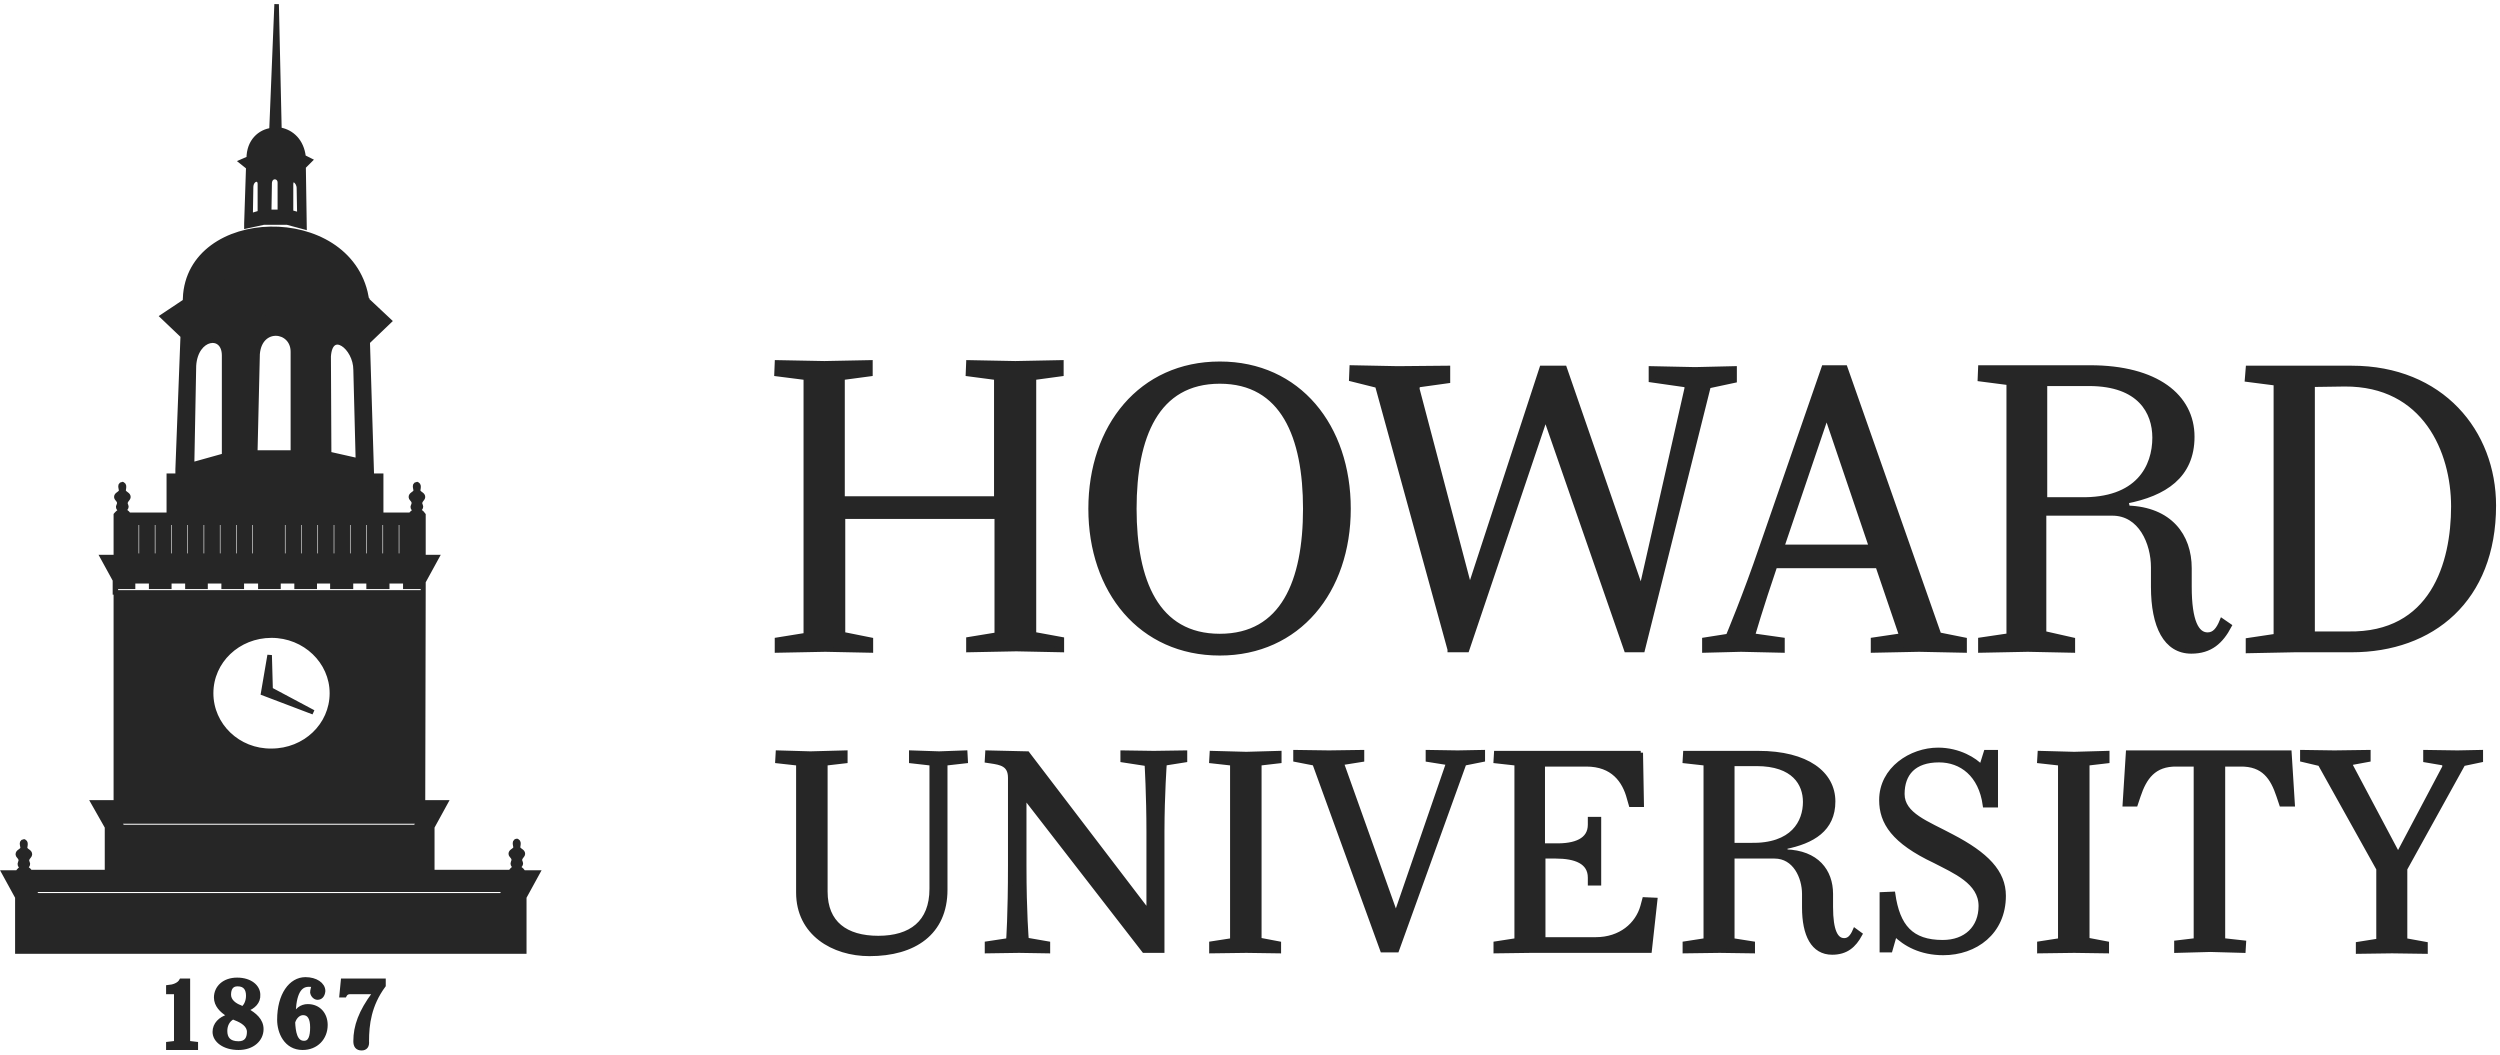 <svg width="128" height="54" viewBox="0 0 128 54" fill="none" xmlns="http://www.w3.org/2000/svg">
<g clip-path="url(#clip0_399_222)">
<g clip-path="url(#clip1_399_222)">
<g clip-path="url(#clip2_399_222)">
<path d="M19.634 50.217V50.455C18.897 51.454 18.778 52.453 18.778 53.31C18.802 53.548 18.707 53.667 18.516 53.667C18.302 53.667 18.207 53.548 18.207 53.31C18.207 52.549 18.469 51.811 19.159 50.883V50.788H17.898C17.779 50.788 17.684 50.86 17.636 50.955H17.493L17.565 50.217H19.634ZM9.619 50.217V53.405L10.024 53.453V53.643H8.62V53.453L9.025 53.405V50.788H8.62V50.55C8.882 50.527 9.167 50.431 9.286 50.217H9.619ZM12.141 50.17C12.807 50.17 13.211 50.527 13.211 50.931C13.235 51.288 12.973 51.55 12.617 51.669L12.64 51.74C13.021 51.954 13.378 52.239 13.378 52.691C13.378 53.215 12.926 53.643 12.212 53.643C11.475 53.643 10.999 53.262 10.999 52.834C10.999 52.453 11.285 52.168 11.689 52.049L11.665 51.93C11.356 51.74 11.07 51.454 11.07 51.074C11.07 50.574 11.475 50.17 12.141 50.17ZM15.638 50.146C16.161 50.146 16.542 50.408 16.542 50.741C16.518 50.979 16.399 51.074 16.256 51.074C16.137 51.074 16.018 50.955 15.995 50.812C15.995 50.693 16.042 50.598 16.066 50.455C15.995 50.408 15.923 50.408 15.804 50.408C15.233 50.408 15.019 51.05 15.019 52.097H15.067C15.162 51.716 15.448 51.526 15.757 51.526C16.328 51.526 16.661 51.954 16.661 52.477C16.661 53.143 16.185 53.643 15.495 53.643C14.639 53.643 14.306 52.834 14.306 52.216C14.306 50.931 14.9 50.146 15.638 50.146ZM11.927 52.073C11.641 52.216 11.522 52.501 11.522 52.787C11.522 53.167 11.713 53.429 12.212 53.429C12.617 53.429 12.759 53.167 12.759 52.834C12.759 52.477 12.403 52.263 12.093 52.144C12.046 52.12 11.974 52.097 11.927 52.073ZM15.519 51.859C15.305 51.859 15.091 52.025 14.996 52.335C15.019 52.81 15.091 53.405 15.566 53.405C15.899 53.405 15.995 53.072 15.995 52.596C15.995 52.144 15.852 51.859 15.519 51.859ZM12.165 50.384C11.832 50.384 11.713 50.622 11.713 50.931C11.713 51.264 12.022 51.478 12.284 51.573C12.331 51.597 12.379 51.621 12.426 51.645C12.617 51.502 12.712 51.24 12.712 50.979C12.712 50.646 12.569 50.384 12.165 50.384ZM49.418 38.537L49.441 38.965L48.395 39.084V45.555C48.395 47.767 46.801 48.838 44.517 48.838C42.662 48.838 40.877 47.791 40.877 45.698V39.084L39.807 38.965L39.831 38.537L41.496 38.585L43.28 38.537V38.965L42.257 39.084V45.65C42.257 47.268 43.304 48.029 44.969 48.029C46.634 48.029 47.705 47.244 47.705 45.507V39.084L46.658 38.965V38.537L48.085 38.585L49.418 38.537ZM99.231 38.395C100.301 38.395 101.134 38.918 101.443 39.275L101.681 38.513H102.181V41.225H101.633C101.419 39.655 100.42 38.918 99.278 38.918C97.994 38.918 97.399 39.608 97.399 40.654C97.399 41.725 98.684 42.153 99.921 42.819C101.705 43.747 102.585 44.651 102.585 45.864C102.585 47.743 101.134 48.79 99.493 48.79C98.351 48.79 97.542 48.338 97.019 47.815L96.781 48.647H96.352V45.793L96.923 45.769C97.161 47.434 97.851 48.243 99.469 48.243C100.658 48.243 101.419 47.505 101.419 46.387C101.419 45.15 100.063 44.603 99.064 44.08C96.947 43.081 96.329 42.105 96.329 40.964C96.329 39.37 97.851 38.395 99.231 38.395ZM90.025 38.561C92.522 38.561 93.855 39.608 93.855 41.035C93.855 42.462 92.808 43.081 91.381 43.366L91.428 43.604C93.022 43.652 93.736 44.603 93.736 45.769V46.435C93.736 47.672 93.997 48.148 94.425 48.148C94.663 48.148 94.83 47.981 94.973 47.648L95.234 47.839C94.925 48.41 94.521 48.766 93.807 48.766C92.832 48.766 92.38 47.862 92.38 46.459V45.769C92.38 44.913 91.904 43.842 90.857 43.842H88.692V48.148L89.739 48.314V48.695L88.05 48.671L86.266 48.695V48.314L87.337 48.148V39.084L86.266 38.965L86.29 38.561H90.025ZM19.825 30.045H18.873V29.759H17.969V30.045H17.018V29.759H16.114V30.045H15.186V29.759H14.258V30.045H13.33V29.759H12.379V30.045H11.451V29.759H10.523V30.045H9.596V29.759H8.668V30.045H7.74V29.759H6.812V30.045H5.932V30.33H5.885V29.759H5.919L5.242 28.522H5.932V26.358L5.96 26.325C6.059 26.214 6.105 26.209 6.17 26.143C6.218 26.096 5.98 26.048 6.075 25.882C6.194 25.644 5.956 25.549 5.956 25.453C5.956 25.311 6.099 25.311 6.194 25.168C6.241 25.073 6.075 24.811 6.265 24.787L6.291 24.798C6.416 24.865 6.292 25.101 6.337 25.168C6.432 25.311 6.574 25.311 6.574 25.453C6.574 25.549 6.337 25.668 6.455 25.882C6.527 26.024 6.313 26.096 6.36 26.143C6.432 26.215 6.479 26.191 6.598 26.358H8.644V24.359L9.096 24.359V24.026L9.358 17.175L9.5 16.866L11.855 16.081L15.305 15.986C15.305 16.009 17.945 16.604 17.945 16.604C17.945 16.628 18.683 17.27 18.683 17.27L18.826 17.532L19.037 24.359L19.515 24.359V26.358H21.014C21.133 26.215 21.181 26.215 21.252 26.143C21.299 26.096 21.062 26.048 21.157 25.882C21.276 25.644 21.038 25.549 21.038 25.453C21.038 25.311 21.181 25.311 21.276 25.168C21.323 25.073 21.157 24.811 21.347 24.787L21.373 24.798C21.497 24.865 21.374 25.101 21.419 25.168C21.514 25.311 21.656 25.311 21.656 25.453C21.656 25.549 21.419 25.668 21.537 25.882C21.609 26.024 21.395 26.096 21.442 26.143C21.514 26.215 21.561 26.191 21.68 26.358V28.522H22.37L21.68 29.783L21.68 29.851L21.68 30.045L21.656 41.083H22.822L22.132 42.343V44.651H26.129C26.248 44.484 26.295 44.484 26.366 44.413C26.414 44.365 26.2 44.318 26.271 44.151C26.39 43.913 26.152 43.818 26.152 43.723C26.152 43.58 26.295 43.58 26.39 43.438C26.438 43.366 26.271 43.081 26.462 43.057L26.488 43.068C26.612 43.135 26.488 43.37 26.533 43.438C26.628 43.58 26.771 43.58 26.771 43.723C26.771 43.818 26.533 43.937 26.652 44.151C26.723 44.294 26.509 44.365 26.557 44.413C26.628 44.508 26.676 44.484 26.795 44.651V44.675H27.532L26.842 45.935V48.719H0.889V45.935L0.199 44.675H0.889C1.008 44.508 1.055 44.508 1.127 44.437C1.174 44.389 0.96 44.342 1.032 44.175C1.151 43.937 0.913 43.842 0.913 43.747C0.913 43.604 1.055 43.604 1.151 43.461C1.198 43.366 1.032 43.105 1.222 43.081L1.248 43.091C1.372 43.158 1.249 43.394 1.293 43.461C1.389 43.604 1.531 43.604 1.531 43.747C1.531 43.842 1.293 43.961 1.412 44.175C1.484 44.318 1.27 44.389 1.317 44.437C1.389 44.508 1.436 44.484 1.555 44.651H5.48V42.343L4.766 41.083H5.932V30.33H21.656V30.045H20.752V29.759H19.825V30.045ZM127.016 38.513V38.918L126.112 39.108L123.138 44.484V48.148L124.185 48.338V48.719L122.472 48.695L120.736 48.719V48.338L121.782 48.172V44.484L118.785 39.108L117.881 38.894V38.513L119.522 38.537L121.259 38.513V38.894L120.355 39.061V39.203L122.781 43.771L125.16 39.275V39.084L124.185 38.918V38.513L125.826 38.537L127.016 38.513ZM107.89 38.561V38.965L106.867 39.084V48.124L107.866 48.314V48.695L106.201 48.671L104.417 48.695V48.314L105.487 48.148V39.084L104.417 38.965L104.441 38.561L106.201 38.609L107.89 38.561ZM65.499 38.561V38.965L64.476 39.084V48.124L65.475 48.314V48.695L63.81 48.671L62.026 48.695V48.314L63.096 48.148V39.084L62.026 38.965L62.049 38.561L63.81 38.609L65.499 38.561ZM60.67 38.537V38.918L59.623 39.084C59.623 39.084 59.508 40.672 59.504 42.558L59.504 48.671H58.576L52.439 40.75V44.318C52.439 46.768 52.558 48.124 52.558 48.124L53.652 48.314V48.695L52.177 48.671L50.536 48.695V48.314L51.63 48.148C51.63 48.148 51.725 46.887 51.725 44.294V39.822C51.725 39.13 51.245 39.048 50.74 38.973L50.658 38.961C50.617 38.955 50.576 38.948 50.536 38.942L50.559 38.537L52.605 38.585L58.814 46.721V42.605C58.814 40.702 58.719 39.108 58.719 39.108L57.482 38.918V38.537L59.076 38.561L60.67 38.537ZM84.006 38.537L84.054 41.202H83.507L83.411 40.868C83.174 39.965 82.579 39.132 81.223 39.132H78.987V43.295H79.629C80.652 43.319 81.413 43.033 81.413 42.224V41.939H81.865V45.222H81.413V44.936C81.413 44.127 80.676 43.842 79.653 43.842H79.011V48.1H81.699C82.983 48.1 83.84 47.339 84.101 46.411L84.197 46.054L84.744 46.078L84.458 48.671H78.368L76.584 48.695V48.314L77.655 48.148V39.084L76.584 38.965L76.608 38.561H84.006V38.537ZM117.215 38.537L117.381 41.178H116.811L116.668 40.75C116.359 39.822 115.907 39.108 114.693 39.132H113.813V48.148L114.884 48.267L114.86 48.671L113.171 48.624L111.434 48.671V48.267L112.433 48.148V39.132H111.458C110.269 39.108 109.793 39.822 109.484 40.75L109.341 41.178H108.794L108.96 38.537H117.215ZM75.918 38.513V38.894L74.966 39.084L71.517 48.647H70.78L67.307 39.084L66.331 38.894V38.513L68.044 38.537L69.733 38.513V38.894L68.686 39.061L71.47 46.863L74.158 39.061L73.111 38.894V38.513L74.633 38.537L75.918 38.513ZM25.915 45.555H1.65L1.912 45.84H25.653L25.915 45.555ZM89.93 39.108H88.692V43.271H89.62C91.809 43.319 92.427 42.082 92.427 41.059C92.427 40.131 91.856 39.108 89.93 39.108ZM21.442 42.058H6.099L6.265 42.343H21.276L21.442 42.058ZM13.901 32.542C12.188 32.542 10.809 33.851 10.809 35.492C10.809 37.134 12.188 38.466 13.901 38.442C15.614 38.442 16.994 37.134 16.994 35.492C16.994 33.875 15.614 32.542 13.901 32.542ZM13.806 33.542L13.854 35.302L16.042 36.468L13.473 35.492L13.806 33.542ZM62.454 18.626C66.498 18.626 69.043 21.838 69.043 26.048C69.043 30.259 66.474 33.447 62.454 33.447C58.41 33.447 55.84 30.259 55.84 26.048C55.84 21.838 58.41 18.626 62.454 18.626ZM107.01 18.817C110.411 18.817 112.243 20.291 112.243 22.361C112.243 24.383 110.816 25.287 108.865 25.668L108.937 26.001C111.101 26.072 112.1 27.428 112.1 29.093V30.045C112.1 31.829 112.481 32.495 113.028 32.495C113.361 32.495 113.575 32.257 113.766 31.781L114.146 32.043C113.718 32.852 113.171 33.351 112.196 33.351C110.887 33.351 110.245 32.067 110.245 30.045V29.046C110.245 27.809 109.603 26.286 108.152 26.286H104.655V32.424L106.129 32.757V33.304L103.822 33.256L101.396 33.304V32.757L102.847 32.542V19.602L101.372 19.411L101.396 18.817H107.01ZM120.403 18.84C125.018 18.84 127.682 22.123 127.682 25.882C127.682 30.711 124.518 33.28 120.403 33.28H117.5L115.098 33.328V32.78L116.525 32.566V19.625L115.05 19.435L115.098 18.84H120.403ZM94.473 18.817L99.278 32.495L100.587 32.757V33.304L98.255 33.256L95.9 33.304V32.757L97.352 32.542L96.138 28.974H90.881C90.144 31.139 89.739 32.542 89.739 32.542L91.262 32.757V33.304L89.144 33.256L87.265 33.304V32.757L88.478 32.566C88.478 32.566 89.359 30.473 90.191 28.023L93.379 18.817H94.473ZM54.342 18.555V19.149L52.938 19.34V32.471L54.366 32.733V33.28L52.034 33.232L49.584 33.28V32.733L51.035 32.495V26.453H43.161V32.471L44.589 32.757V33.304L42.257 33.256L39.783 33.304V32.757L41.258 32.519V19.34L39.759 19.149L39.783 18.555L42.21 18.602L44.565 18.555V19.149L43.137 19.34V25.525H51.011V19.34L49.56 19.149L49.584 18.555L51.987 18.602L54.342 18.555ZM69.21 18.817L71.565 18.864L74.134 18.84V19.506L72.588 19.721L72.564 19.911L75.252 30.116L78.939 18.84H80.105L84.03 30.187L86.361 19.887V19.721L84.529 19.459V18.864L86.789 18.912L88.811 18.864V19.483L87.479 19.768L84.101 33.28H83.269L79.129 21.362L75.109 33.28H74.229V33.256L70.518 19.744L69.186 19.411L69.21 18.817ZM62.454 19.53C59.218 19.53 58.077 22.361 58.077 26.048C58.077 29.735 59.218 32.566 62.454 32.566C65.689 32.566 66.831 29.759 66.831 26.048C66.831 22.361 65.689 19.53 62.454 19.53ZM120.046 19.673L118.404 19.697V32.447H120.236C124.542 32.519 125.612 28.855 125.612 25.929C125.612 23.122 124.161 19.649 120.046 19.673ZM7.241 26.762H6.979V28.451H7.241V26.762ZM8.073 26.762H7.811V28.451H8.073V26.762ZM8.906 26.762H8.644V28.451H8.906V26.762ZM9.738 26.762H9.477V28.451H9.738V26.762ZM10.571 26.762H10.309V28.451H10.571V26.762ZM11.403 26.762H11.142V28.451H11.403V26.762ZM12.236 26.762H11.974V28.451H12.236V26.762ZM13.069 26.762H12.807V28.451H13.069V26.762ZM14.734 26.762H14.472V28.451H14.734V26.762ZM15.566 26.762H15.305V28.451H15.566V26.762ZM16.399 26.762H16.137V28.451H16.399V26.762ZM17.232 26.762H16.97V28.451H17.232V26.762ZM18.064 26.762H17.803V28.451H18.064V26.762ZM18.897 26.762H18.635V28.451H18.897V26.762ZM20.562 26.762H20.3V28.451H20.562V26.762ZM19.73 26.762H19.468V28.451H19.73V26.762ZM93.522 21.267L91.238 27.999H95.805L93.522 21.267ZM106.985 19.649L104.702 19.649V25.573H106.486C109.484 25.644 110.316 23.884 110.316 22.409C110.316 21.093 109.55 19.66 106.985 19.649ZM19.301 24.692H8.739L8.858 24.883H19.206L19.301 24.692ZM11.475 18.198C11.475 17.032 10.024 17.223 9.929 18.721L9.833 23.788L11.451 23.336H11.475V18.198ZM18.207 18.936C18.207 17.77 16.922 16.818 16.827 18.246L16.851 23.241L18.326 23.574L18.207 18.936ZM14.996 18.008C14.996 16.842 13.307 16.652 13.188 18.127L13.069 23.17H14.996V18.008ZM15.4 14.32L18.041 14.915L18.802 15.343V15.367L19.944 16.438L18.826 17.508V17.199L18.017 16.461C17.969 16.461 15.329 15.843 15.329 15.843C15.305 15.843 11.832 15.938 11.832 15.938C11.832 15.938 11.814 15.943 11.785 15.953L11.702 15.98C11.192 16.153 9.354 16.791 9.334 16.771V17.175L8.311 16.2L9.453 15.438L11.927 14.416L15.4 14.32ZM9.477 15.272C9.667 10.657 17.85 10.443 18.754 15.177L18.064 14.796L15.4 14.178L11.903 14.273L9.477 15.272ZM14.163 0.214L14.306 6.637L14.357 6.646C14.931 6.758 15.45 7.208 15.543 8.04L15.876 8.207L15.543 8.54L15.59 11.632L14.71 11.395H13.497L12.617 11.585V11.442L12.712 8.564L12.355 8.278L12.736 8.112C12.736 7.231 13.307 6.732 13.925 6.661H13.901L14.163 0.214ZM13.307 9.42C13.307 9.063 12.878 9.135 12.855 9.563L12.831 11.038L13.307 10.895V9.42ZM15.305 9.634C15.305 9.277 14.924 9.016 14.9 9.42V10.871L15.329 10.99L15.305 9.634ZM14.329 9.349C14.329 8.992 13.83 8.944 13.806 9.372L13.782 10.847H14.329V9.349Z" fill="#262626"/>
<path d="M5.932 30.33V30.045H6.812V29.759H7.74V30.045H8.668V29.759H9.596V30.045H10.523V29.759H11.451V30.045H12.379V29.759H13.33V30.045H14.258V29.759H15.186V30.045H16.114V29.759H17.018V30.045H17.969V29.759H18.873V30.045H19.825V29.759H20.752V30.045H21.656V30.33H5.932ZM5.932 30.33H5.885V29.759H5.919L5.242 28.522H5.932V26.358L5.96 26.325C6.059 26.214 6.105 26.209 6.17 26.143C6.218 26.096 5.98 26.048 6.075 25.882C6.194 25.644 5.956 25.549 5.956 25.453C5.956 25.311 6.099 25.311 6.194 25.168C6.241 25.073 6.075 24.811 6.265 24.787L6.291 24.798C6.416 24.865 6.292 25.101 6.337 25.168C6.432 25.311 6.574 25.311 6.574 25.453C6.574 25.549 6.337 25.668 6.455 25.882C6.527 26.024 6.313 26.096 6.36 26.143C6.432 26.215 6.479 26.191 6.598 26.358H8.644V24.359L9.096 24.359V24.026L9.358 17.175L9.5 16.866L11.855 16.081L15.305 15.986C15.305 16.009 17.945 16.604 17.945 16.604C17.945 16.628 18.683 17.27 18.683 17.27L18.826 17.532L19.037 24.359L19.515 24.359V26.358H21.014C21.133 26.215 21.181 26.215 21.252 26.143C21.299 26.096 21.062 26.048 21.157 25.882C21.276 25.644 21.038 25.549 21.038 25.453C21.038 25.311 21.181 25.311 21.276 25.168C21.323 25.073 21.157 24.811 21.347 24.787L21.373 24.798C21.497 24.865 21.374 25.101 21.419 25.168C21.514 25.311 21.656 25.311 21.656 25.453C21.656 25.549 21.419 25.668 21.537 25.882C21.609 26.024 21.395 26.096 21.442 26.143C21.514 26.215 21.561 26.191 21.68 26.358V28.522H22.37L21.68 29.783L21.68 29.851L21.68 30.045L21.656 41.083H22.822L22.132 42.343V44.651H26.129C26.248 44.484 26.295 44.484 26.366 44.413C26.414 44.365 26.2 44.318 26.271 44.151C26.39 43.913 26.152 43.818 26.152 43.723C26.152 43.58 26.295 43.58 26.39 43.438C26.438 43.366 26.271 43.081 26.462 43.057L26.488 43.068C26.612 43.135 26.488 43.37 26.533 43.438C26.628 43.58 26.771 43.58 26.771 43.723C26.771 43.818 26.533 43.937 26.652 44.151C26.723 44.294 26.509 44.365 26.557 44.413C26.628 44.508 26.676 44.484 26.795 44.651V44.675H27.532L26.842 45.935V48.719H0.889V45.935L0.199 44.675H0.889C1.008 44.508 1.055 44.508 1.127 44.437C1.174 44.389 0.96 44.342 1.032 44.175C1.151 43.937 0.913 43.842 0.913 43.747C0.913 43.604 1.055 43.604 1.151 43.461C1.198 43.366 1.032 43.105 1.222 43.081L1.248 43.091C1.372 43.158 1.249 43.394 1.293 43.461C1.389 43.604 1.531 43.604 1.531 43.747C1.531 43.842 1.293 43.961 1.412 44.175C1.484 44.318 1.27 44.389 1.317 44.437C1.389 44.508 1.436 44.484 1.555 44.651H5.48V42.343L4.766 41.083H5.932V30.33ZM19.634 50.217V50.455C18.897 51.454 18.778 52.453 18.778 53.31C18.802 53.548 18.707 53.667 18.516 53.667C18.302 53.667 18.207 53.548 18.207 53.31C18.207 52.549 18.469 51.811 19.159 50.883V50.788H17.898C17.779 50.788 17.684 50.86 17.636 50.955H17.493L17.565 50.217H19.634ZM9.619 50.217V53.405L10.024 53.453V53.643H8.62V53.453L9.025 53.405V50.788H8.62V50.55C8.882 50.527 9.167 50.431 9.286 50.217H9.619ZM12.141 50.17C12.807 50.17 13.211 50.527 13.211 50.931C13.235 51.288 12.973 51.55 12.617 51.669L12.64 51.74C13.021 51.954 13.378 52.239 13.378 52.691C13.378 53.215 12.926 53.643 12.212 53.643C11.475 53.643 10.999 53.262 10.999 52.834C10.999 52.453 11.285 52.168 11.689 52.049L11.665 51.93C11.356 51.74 11.07 51.454 11.07 51.074C11.07 50.574 11.475 50.17 12.141 50.17ZM15.638 50.146C16.161 50.146 16.542 50.408 16.542 50.741C16.518 50.979 16.399 51.074 16.256 51.074C16.137 51.074 16.018 50.955 15.995 50.812C15.995 50.693 16.042 50.598 16.066 50.455C15.995 50.408 15.923 50.408 15.804 50.408C15.233 50.408 15.019 51.05 15.019 52.097H15.067C15.162 51.716 15.448 51.526 15.757 51.526C16.328 51.526 16.661 51.954 16.661 52.477C16.661 53.143 16.185 53.643 15.495 53.643C14.639 53.643 14.306 52.834 14.306 52.216C14.306 50.931 14.9 50.146 15.638 50.146ZM11.927 52.073C11.641 52.216 11.522 52.501 11.522 52.787C11.522 53.167 11.713 53.429 12.212 53.429C12.617 53.429 12.759 53.167 12.759 52.834C12.759 52.477 12.403 52.263 12.093 52.144C12.046 52.12 11.974 52.097 11.927 52.073ZM15.519 51.859C15.305 51.859 15.091 52.025 14.996 52.335C15.019 52.81 15.091 53.405 15.566 53.405C15.899 53.405 15.995 53.072 15.995 52.596C15.995 52.144 15.852 51.859 15.519 51.859ZM12.165 50.384C11.832 50.384 11.713 50.622 11.713 50.931C11.713 51.264 12.022 51.478 12.284 51.573C12.331 51.597 12.379 51.621 12.426 51.645C12.617 51.502 12.712 51.24 12.712 50.979C12.712 50.646 12.569 50.384 12.165 50.384ZM49.418 38.537L49.441 38.965L48.395 39.084V45.555C48.395 47.767 46.801 48.838 44.517 48.838C42.662 48.838 40.877 47.791 40.877 45.698V39.084L39.807 38.965L39.831 38.537L41.496 38.585L43.28 38.537V38.965L42.257 39.084V45.65C42.257 47.268 43.304 48.029 44.969 48.029C46.634 48.029 47.705 47.244 47.705 45.507V39.084L46.658 38.965V38.537L48.085 38.585L49.418 38.537ZM99.231 38.395C100.301 38.395 101.134 38.918 101.443 39.275L101.681 38.513H102.181V41.225H101.633C101.419 39.655 100.42 38.918 99.278 38.918C97.994 38.918 97.399 39.608 97.399 40.654C97.399 41.725 98.684 42.153 99.921 42.819C101.705 43.747 102.585 44.651 102.585 45.864C102.585 47.743 101.134 48.79 99.493 48.79C98.351 48.79 97.542 48.338 97.019 47.815L96.781 48.647H96.352V45.793L96.923 45.769C97.161 47.434 97.851 48.243 99.469 48.243C100.658 48.243 101.419 47.505 101.419 46.387C101.419 45.15 100.063 44.603 99.064 44.08C96.947 43.081 96.329 42.105 96.329 40.964C96.329 39.37 97.851 38.395 99.231 38.395ZM90.025 38.561C92.522 38.561 93.855 39.608 93.855 41.035C93.855 42.462 92.808 43.081 91.381 43.366L91.428 43.604C93.022 43.652 93.736 44.603 93.736 45.769V46.435C93.736 47.672 93.997 48.148 94.425 48.148C94.663 48.148 94.83 47.981 94.973 47.648L95.234 47.839C94.925 48.41 94.521 48.766 93.807 48.766C92.832 48.766 92.38 47.862 92.38 46.459V45.769C92.38 44.913 91.904 43.842 90.857 43.842H88.692V48.148L89.739 48.314V48.695L88.05 48.671L86.266 48.695V48.314L87.337 48.148V39.084L86.266 38.965L86.29 38.561H90.025ZM127.016 38.513V38.918L126.112 39.108L123.138 44.484V48.148L124.185 48.338V48.719L122.472 48.695L120.736 48.719V48.338L121.782 48.172V44.484L118.785 39.108L117.881 38.894V38.513L119.522 38.537L121.259 38.513V38.894L120.355 39.061V39.203L122.781 43.771L125.16 39.275V39.084L124.185 38.918V38.513L125.826 38.537L127.016 38.513ZM107.89 38.561V38.965L106.867 39.084V48.124L107.866 48.314V48.695L106.201 48.671L104.417 48.695V48.314L105.487 48.148V39.084L104.417 38.965L104.441 38.561L106.201 38.609L107.89 38.561ZM65.499 38.561V38.965L64.476 39.084V48.124L65.475 48.314V48.695L63.81 48.671L62.026 48.695V48.314L63.096 48.148V39.084L62.026 38.965L62.049 38.561L63.81 38.609L65.499 38.561ZM60.67 38.537V38.918L59.623 39.084C59.623 39.084 59.508 40.672 59.504 42.558L59.504 48.671H58.576L52.439 40.75V44.318C52.439 46.768 52.558 48.124 52.558 48.124L53.652 48.314V48.695L52.177 48.671L50.536 48.695V48.314L51.63 48.148C51.63 48.148 51.725 46.887 51.725 44.294V39.822C51.725 39.13 51.245 39.048 50.74 38.973L50.658 38.961C50.617 38.955 50.576 38.948 50.536 38.942L50.559 38.537L52.605 38.585L58.814 46.721V42.605C58.814 40.702 58.719 39.108 58.719 39.108L57.482 38.918V38.537L59.076 38.561L60.67 38.537ZM84.006 38.537L84.054 41.202H83.507L83.411 40.868C83.174 39.965 82.579 39.132 81.223 39.132H78.987V43.295H79.629C80.652 43.319 81.413 43.033 81.413 42.224V41.939H81.865V45.222H81.413V44.936C81.413 44.127 80.676 43.842 79.653 43.842H79.011V48.1H81.699C82.983 48.1 83.84 47.339 84.101 46.411L84.197 46.054L84.744 46.078L84.458 48.671H78.368L76.584 48.695V48.314L77.655 48.148V39.084L76.584 38.965L76.608 38.561H84.006V38.537ZM117.215 38.537L117.381 41.178H116.811L116.668 40.75C116.359 39.822 115.907 39.108 114.693 39.132H113.813V48.148L114.884 48.267L114.86 48.671L113.171 48.624L111.434 48.671V48.267L112.433 48.148V39.132H111.458C110.269 39.108 109.793 39.822 109.484 40.75L109.341 41.178H108.794L108.96 38.537H117.215ZM75.918 38.513V38.894L74.966 39.084L71.517 48.647H70.78L67.307 39.084L66.331 38.894V38.513L68.044 38.537L69.733 38.513V38.894L68.686 39.061L71.47 46.863L74.158 39.061L73.111 38.894V38.513L74.633 38.537L75.918 38.513ZM25.915 45.555H1.65L1.912 45.84H25.653L25.915 45.555ZM89.93 39.108H88.692V43.271H89.62C91.809 43.319 92.427 42.082 92.427 41.059C92.427 40.131 91.856 39.108 89.93 39.108ZM21.442 42.058H6.099L6.265 42.343H21.276L21.442 42.058ZM13.901 32.542C12.188 32.542 10.809 33.851 10.809 35.492C10.809 37.134 12.188 38.466 13.901 38.442C15.614 38.442 16.994 37.134 16.994 35.492C16.994 33.875 15.614 32.542 13.901 32.542ZM13.806 33.542L13.854 35.302L16.042 36.468L13.473 35.492L13.806 33.542ZM62.454 18.626C66.498 18.626 69.043 21.838 69.043 26.048C69.043 30.259 66.474 33.447 62.454 33.447C58.41 33.447 55.84 30.259 55.84 26.048C55.84 21.838 58.41 18.626 62.454 18.626ZM107.01 18.817C110.411 18.817 112.243 20.291 112.243 22.361C112.243 24.383 110.816 25.287 108.865 25.668L108.937 26.001C111.101 26.072 112.1 27.428 112.1 29.093V30.045C112.1 31.829 112.481 32.495 113.028 32.495C113.361 32.495 113.575 32.257 113.766 31.781L114.146 32.043C113.718 32.852 113.171 33.351 112.196 33.351C110.887 33.351 110.245 32.067 110.245 30.045V29.046C110.245 27.809 109.603 26.286 108.152 26.286H104.655V32.424L106.129 32.757V33.304L103.822 33.256L101.396 33.304V32.757L102.847 32.542V19.602L101.372 19.411L101.396 18.817H107.01ZM120.403 18.84C125.018 18.84 127.682 22.123 127.682 25.882C127.682 30.711 124.518 33.28 120.403 33.28H117.5L115.098 33.328V32.78L116.525 32.566V19.625L115.05 19.435L115.098 18.84H120.403ZM94.473 18.817L99.278 32.495L100.587 32.757V33.304L98.255 33.256L95.9 33.304V32.757L97.352 32.542L96.138 28.974H90.881C90.144 31.139 89.739 32.542 89.739 32.542L91.262 32.757V33.304L89.144 33.256L87.265 33.304V32.757L88.478 32.566C88.478 32.566 89.359 30.473 90.191 28.023L93.379 18.817H94.473ZM54.342 18.555V19.149L52.938 19.34V32.471L54.366 32.733V33.28L52.034 33.232L49.584 33.28V32.733L51.035 32.495V26.453H43.161V32.471L44.589 32.757V33.304L42.257 33.256L39.783 33.304V32.757L41.258 32.519V19.34L39.759 19.149L39.783 18.555L42.21 18.602L44.565 18.555V19.149L43.137 19.34V25.525H51.011V19.34L49.56 19.149L49.584 18.555L51.987 18.602L54.342 18.555ZM69.21 18.817L71.565 18.864L74.134 18.84V19.506L72.588 19.721L72.564 19.911L75.252 30.116L78.939 18.84H80.105L84.03 30.187L86.361 19.887V19.721L84.529 19.459V18.864L86.789 18.912L88.811 18.864V19.483L87.479 19.768L84.101 33.28H83.269L79.129 21.362L75.109 33.28H74.229V33.256L70.518 19.744L69.186 19.411L69.21 18.817ZM62.454 19.53C59.218 19.53 58.077 22.361 58.077 26.048C58.077 29.735 59.218 32.566 62.454 32.566C65.689 32.566 66.831 29.759 66.831 26.048C66.831 22.361 65.689 19.53 62.454 19.53ZM120.046 19.673L118.404 19.697V32.447H120.236C124.542 32.519 125.612 28.855 125.612 25.929C125.612 23.122 124.161 19.649 120.046 19.673ZM7.241 26.762H6.979V28.451H7.241V26.762ZM8.073 26.762H7.811V28.451H8.073V26.762ZM8.906 26.762H8.644V28.451H8.906V26.762ZM9.738 26.762H9.477V28.451H9.738V26.762ZM10.571 26.762H10.309V28.451H10.571V26.762ZM11.403 26.762H11.142V28.451H11.403V26.762ZM12.236 26.762H11.974V28.451H12.236V26.762ZM13.069 26.762H12.807V28.451H13.069V26.762ZM14.734 26.762H14.472V28.451H14.734V26.762ZM15.566 26.762H15.305V28.451H15.566V26.762ZM16.399 26.762H16.137V28.451H16.399V26.762ZM17.232 26.762H16.97V28.451H17.232V26.762ZM18.064 26.762H17.803V28.451H18.064V26.762ZM18.897 26.762H18.635V28.451H18.897V26.762ZM20.562 26.762H20.3V28.451H20.562V26.762ZM19.73 26.762H19.468V28.451H19.73V26.762ZM93.522 21.267L91.238 27.999H95.805L93.522 21.267ZM106.985 19.649L104.702 19.649V25.573H106.486C109.484 25.644 110.316 23.884 110.316 22.409C110.316 21.093 109.55 19.66 106.985 19.649ZM19.301 24.692H8.739L8.858 24.883H19.206L19.301 24.692ZM11.475 18.198C11.475 17.032 10.024 17.223 9.929 18.721L9.833 23.788L11.451 23.336H11.475V18.198ZM18.207 18.936C18.207 17.77 16.922 16.818 16.827 18.246L16.851 23.241L18.326 23.574L18.207 18.936ZM14.996 18.008C14.996 16.842 13.307 16.652 13.188 18.127L13.069 23.17H14.996V18.008ZM15.4 14.32L18.041 14.915L18.802 15.343V15.367L19.944 16.438L18.826 17.508V17.199L18.017 16.461C17.969 16.461 15.329 15.843 15.329 15.843C15.305 15.843 11.832 15.938 11.832 15.938C11.832 15.938 11.814 15.943 11.785 15.953L11.702 15.98C11.192 16.153 9.354 16.791 9.334 16.771V17.175L8.311 16.2L9.453 15.438L11.927 14.416L15.4 14.32ZM9.477 15.272C9.667 10.657 17.85 10.443 18.754 15.177L18.064 14.796L15.4 14.178L11.903 14.273L9.477 15.272ZM14.163 0.214L14.306 6.637L14.357 6.646C14.931 6.758 15.45 7.208 15.543 8.04L15.876 8.207L15.543 8.54L15.59 11.632L14.71 11.395H13.497L12.617 11.585V11.442L12.712 8.564L12.355 8.278L12.736 8.112C12.736 7.231 13.307 6.732 13.925 6.661H13.901L14.163 0.214ZM13.307 9.42C13.307 9.063 12.878 9.135 12.855 9.563L12.831 11.038L13.307 10.895V9.42ZM15.305 9.634C15.305 9.277 14.924 9.016 14.9 9.42V10.871L15.329 10.99L15.305 9.634ZM14.329 9.349C14.329 8.992 13.83 8.944 13.806 9.372L13.782 10.847H14.329V9.349Z" stroke="#262626" stroke-width="0.233"/>
</g>
</g>
</g>
<defs>
<clipPath id="clip0_399_222">
<rect width="128" height="54" fill="white"/>
</clipPath>
<clipPath id="clip1_399_222">
<rect width="128" height="54" fill="white"/>
</clipPath>
<clipPath id="clip2_399_222">
<rect width="127.982" height="54" fill="white" transform="translate(0.009)"/>
</clipPath>
</defs>
</svg>
